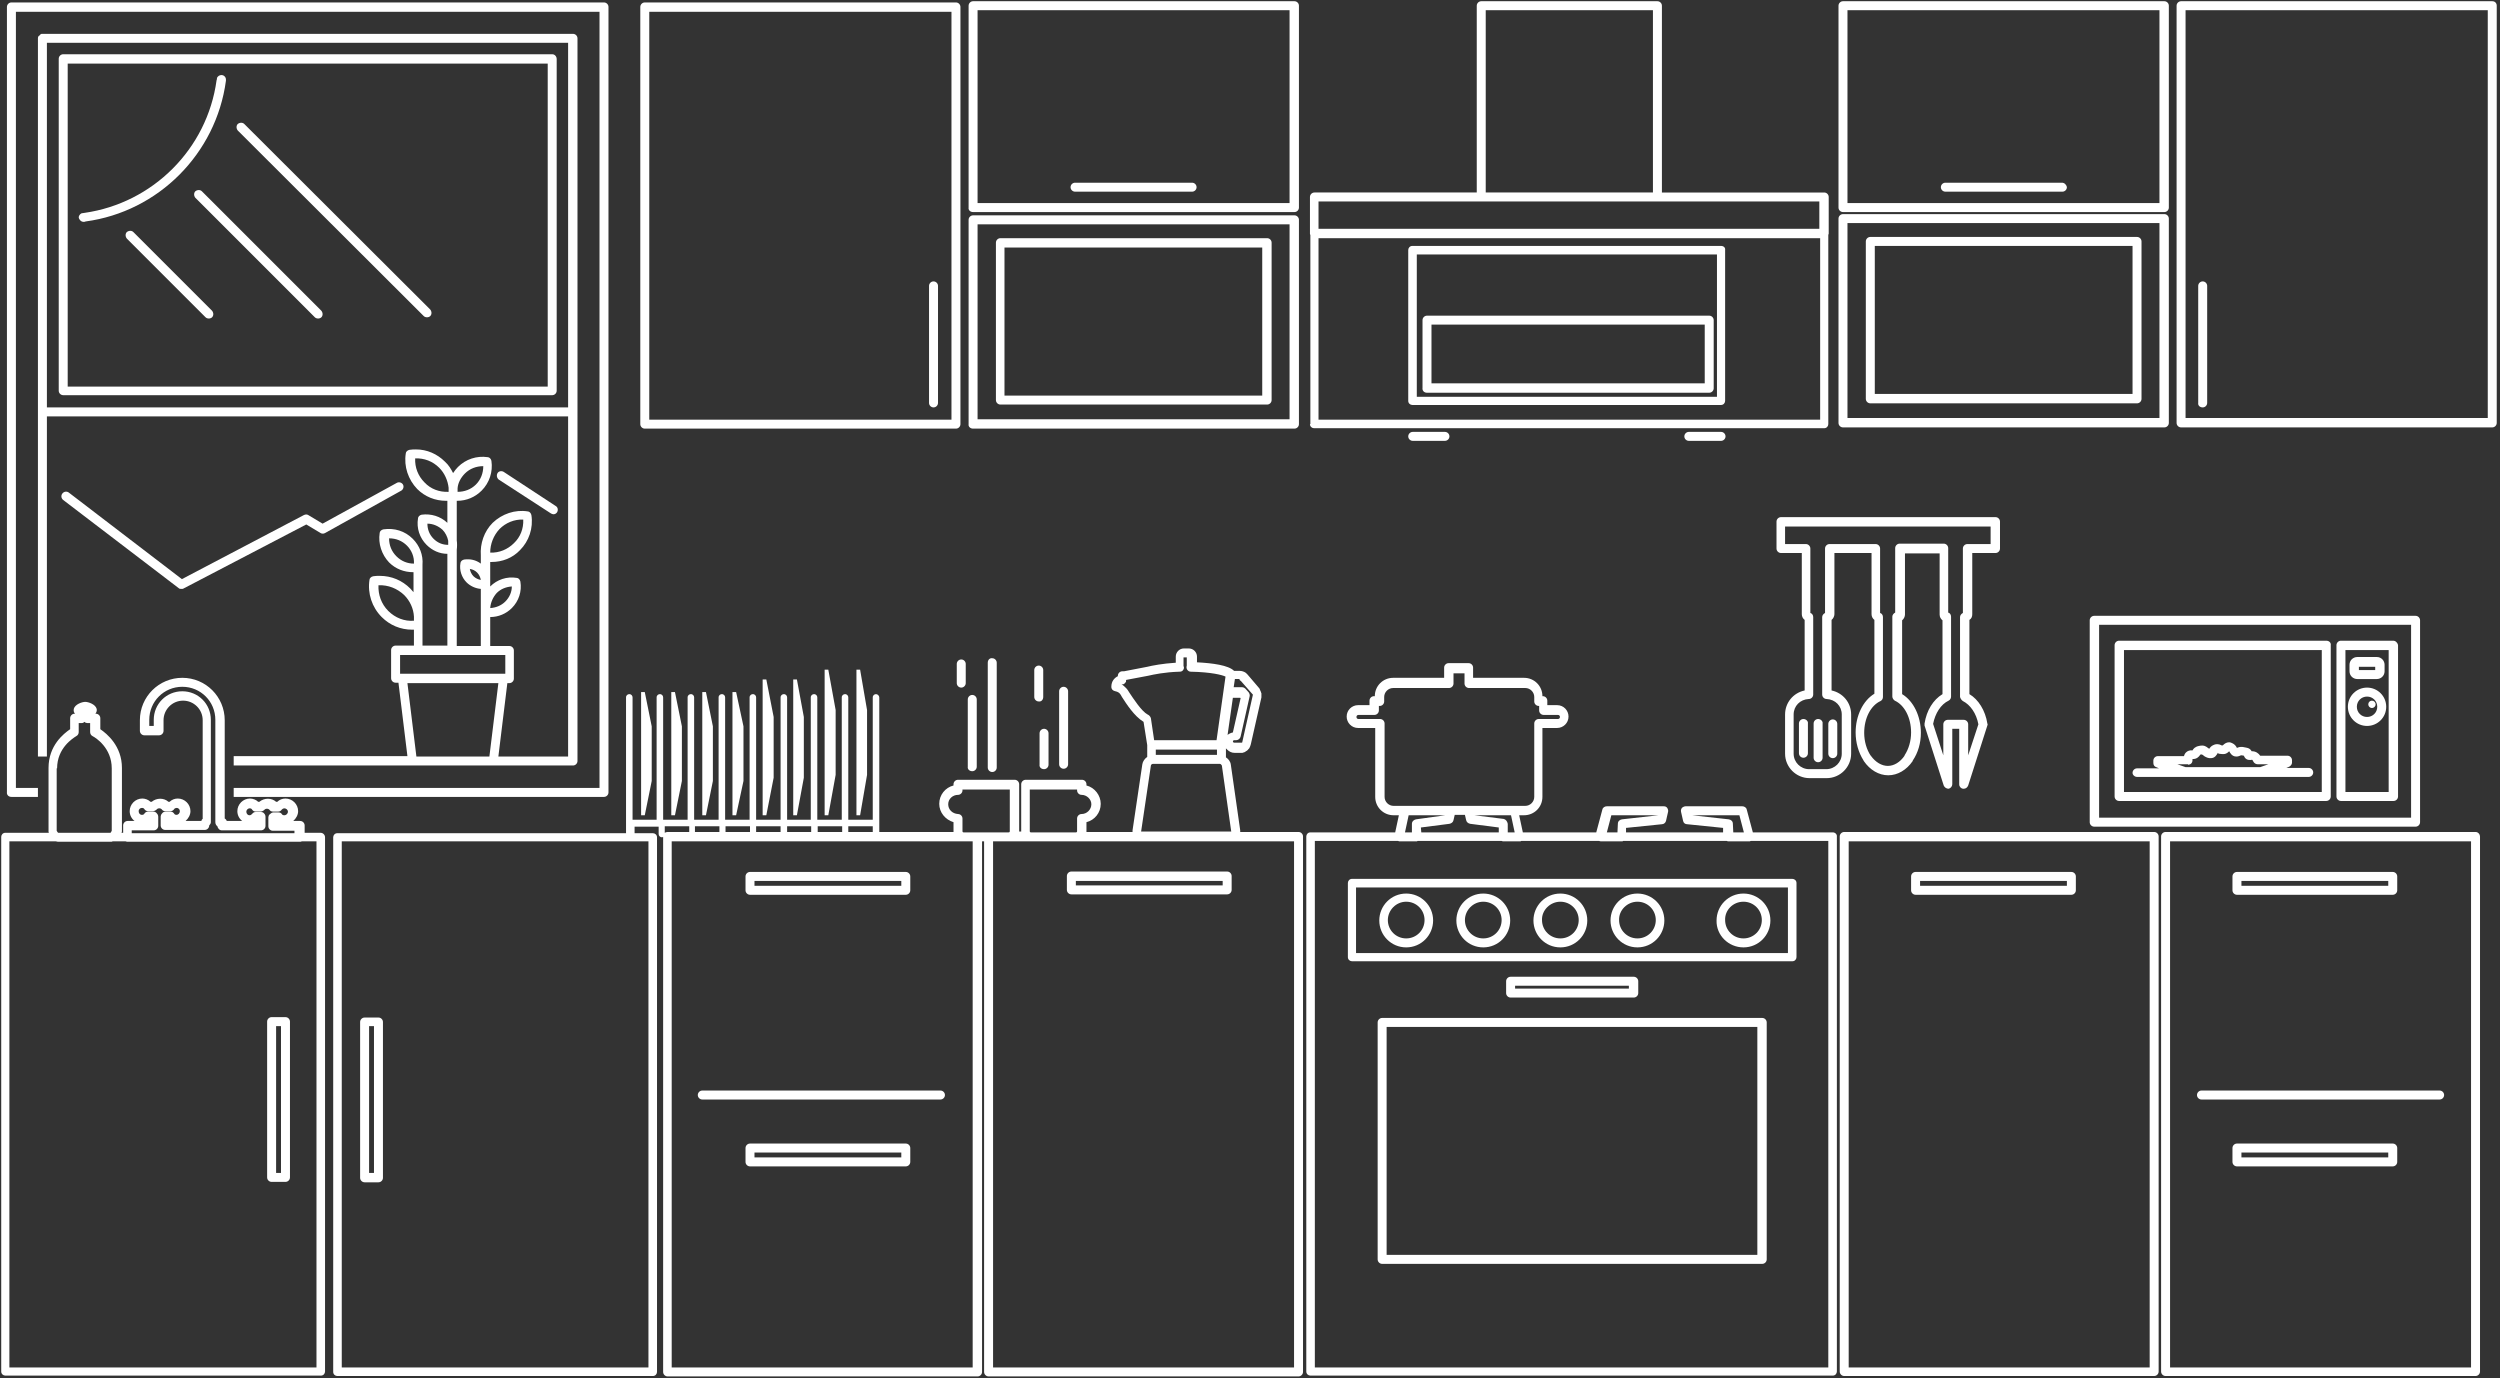 <?xml version="1.0" encoding="utf-8"?>
<!-- Generator: Adobe Illustrator 24.0.1, SVG Export Plug-In . SVG Version: 6.00 Build 0)  -->
<svg version="1.1" id="Layer_1" xmlns="http://www.w3.org/2000/svg" xmlns:xlink="http://www.w3.org/1999/xlink" x="0px" y="0px"
	 viewBox="0 0 613 338" style="enable-background:new 0 0 613 338;" xml:space="preserve">
<rect x="0" y="0" width="613" height="338" fill="#333333" stroke="none"/>
<style type="text/css">
	.st0{fill:#FFFFFF;}
</style>
<g id="background-garage">
	<path class="st0" d="M57.3,185.5v2.2h43.7c0,0,0.1,0,0.1,0H121c0,0,0.1,0,0.1,0h19.4c0.6,0,1.1-0.5,1.1-1.1V101c0,0,0,0,0,0V9.4
		c0-0.6-0.5-1.1-1.1-1.1H10.4c0,0,0,0,0,0h0c0,0-0.1,0-0.1,0c-0.1,0-0.2,0-0.3,0.1c-0.1,0-0.2,0.1-0.2,0.2c0,0-0.1,0-0.1,0.1
		C9.4,8.8,9.3,9.1,9.3,9.4v176.1h2.2v-83.4h127.8v83.4h-17.1l2.2-18h0.5c0.6,0,1.1-0.5,1.1-1.1v-6.9c0-0.6-0.5-1.1-1.1-1.1h-4.7
		v-7.1c2,0,3.9-0.8,5.3-2.2c1.7-1.7,2.5-4.1,2.1-6.5c-0.1-0.5-0.5-0.9-0.9-0.9c-2.4-0.4-4.8,0.4-6.5,2.1v-6c0.1,0,0.2,0,0.3,0
		c2.7,0,5.2-1,7-2.9c2.2-2.2,3.3-5.4,2.8-8.6c-0.1-0.5-0.5-0.9-0.9-0.9c-3.1-0.5-6.3,0.6-8.6,2.8c-2.1,2.1-3.1,5.1-2.9,8
		c0,0.1,0,0.2,0,0.2v1.8c-1.2-0.9-2.6-1.2-4.1-1c-0.5,0.1-0.9,0.5-0.9,0.9c-0.3,1.7,0.3,3.5,1.5,4.7c0.9,0.9,2.2,1.5,3.5,1.6v14
		h-5.9v-23.5c0,0,0,0,0-0.1c0.1-0.8,0.1-1.6,0-2.3v-9.7c0,0,0.1,0,0.1,0c2.3,0,4.4-0.9,6-2.5c1.9-1.9,2.8-4.6,2.4-7.3
		c-0.1-0.5-0.5-0.9-0.9-0.9c-2.7-0.4-5.4,0.5-7.3,2.4c-0.4,0.4-0.8,0.9-1.2,1.5c-0.5-1-1.1-2-2-2.8c-1.9-1.9-4.4-3-7.1-3
		c-0.5,0-1,0-1.6,0.1c-0.5,0.1-0.9,0.5-0.9,0.9c-0.5,3.2,0.6,6.4,2.8,8.7c1.9,1.9,4.4,2.9,7.1,2.9c0.1,0,0.2,0,0.3,0v5.4
		c-1.7-1.6-4-2.3-6.3-2c-0.5,0.1-0.9,0.5-0.9,0.9c-0.4,2.4,0.4,4.8,2.1,6.5c1.4,1.4,3.2,2.2,5.1,2.2v22.5h-6.1v-6c0-0.3,0-0.6,0-0.9
		v-12.7c0-0.1,0-0.1,0-0.2c0.2-2.4-0.7-4.7-2.4-6.4c-1.9-1.9-4.5-2.7-7.2-2.3c-0.5,0.1-0.9,0.5-0.9,0.9c-0.4,2.6,0.5,5.3,2.3,7.2
		c1.6,1.6,3.7,2.4,5.9,2.4c0,0,0,0,0.1,0v4.9c-0.3-0.3-0.5-0.6-0.8-0.9c-2-2-4.6-3.1-7.5-3.1c-0.5,0-1.1,0-1.6,0.1
		c-0.5,0.1-0.9,0.5-0.9,0.9c-0.5,3.3,0.6,6.7,3,9.1c2,2,4.6,3.1,7.5,3.1c0.1,0,0.3,0,0.4,0v3.9H97c-0.6,0-1.1,0.5-1.1,1.1v6.9
		c0,0.6,0.5,1.1,1.1,1.1h0.7l2.2,18H57.3z M11.5,99.8V10.5h127.8v89.4H11.5z M121.8,145.4c1-1,2.3-1.5,3.7-1.6
		c0,1.4-0.6,2.7-1.6,3.7c-1,1-2.3,1.5-3.7,1.6C120.3,147.7,120.9,146.4,121.8,145.4z M116.1,141.3c-0.5-0.5-0.8-1.2-0.9-1.8
		c0.7,0.1,1.3,0.4,1.8,0.9c0.5,0.5,0.8,1.2,0.9,1.8C117.3,142.1,116.6,141.8,116.1,141.3z M122.5,129.7c1.5-1.5,3.6-2.4,5.8-2.3
		c0.1,2.2-0.7,4.3-2.3,5.8c-1.5,1.5-3.6,2.4-5.8,2.3C120.2,133.4,121,131.3,122.5,129.7z M114,116.1c1.2-1.2,2.8-1.8,4.5-1.8
		c0,1.7-0.6,3.3-1.8,4.5c-1.2,1.2-2.8,1.8-4.5,1.8c0-0.3,0-0.6,0-0.9C112.3,118.4,113,117.1,114,116.1z M104.1,118.3
		c-1.6-1.6-2.4-3.7-2.3-5.9c2.2-0.1,4.3,0.7,5.9,2.3c1.3,1.3,2.1,3.1,2.3,4.9c0,0.3,0,0.6,0,1C107.7,120.7,105.6,119.9,104.1,118.3z
		 M106.3,132.1c-1-1-1.5-2.3-1.5-3.7c1.4,0,2.7,0.6,3.7,1.5c0.7,0.7,1.2,1.7,1.4,2.7v1C108.5,133.6,107.3,133.1,106.3,132.1z
		 M101.5,138.2c-1.6,0-3.1-0.6-4.3-1.8c-1.2-1.2-1.8-2.7-1.8-4.4c1.7,0,3.2,0.6,4.4,1.8C100.9,134.9,101.6,136.5,101.5,138.2
		C101.5,138.2,101.5,138.2,101.5,138.2z M95.2,149.8c-1.7-1.7-2.5-4-2.4-6.3c2.4-0.1,4.6,0.8,6.3,2.4c1.4,1.4,2.3,3.3,2.4,5.3v1
		C99.2,152.4,96.9,151.5,95.2,149.8z M98.1,160.6h25.8v4.6H98.1V160.6z M99.9,167.5h22.3l-2.2,18h-17.9L99.9,167.5z"/>
	<path class="st0" d="M2.8,195.4h6.5v-2.2H3.9V2.9H147v190.3H57.3v2.2h90.8c0.6,0,1.1-0.5,1.1-1.1V1.7c0-0.6-0.5-1.1-1.1-1.1H2.8
		c-0.6,0-1.1,0.5-1.1,1.1v192.5C1.6,194.9,2.1,195.4,2.8,195.4z"/>
	<path class="st0" d="M135.4,13.3H15.5c-0.6,0-1.1,0.5-1.1,1.1v81.4c0,0.6,0.5,1.1,1.1,1.1h119.9c0.6,0,1.1-0.5,1.1-1.1V14.5
		C136.5,13.8,136,13.3,135.4,13.3z M134.3,94.8H16.6V15.6h117.7V94.8z"/>
	<path class="st0" d="M512.4,152.1v49.5c0,0.6,0.5,1.1,1.1,1.1h78.8c0.6,0,1.1-0.5,1.1-1.1v-49.5c0-0.6-0.5-1.1-1.1-1.1h-78.8
		C512.9,151,512.4,151.5,512.4,152.1z M514.7,153.2h76.5v47.3h-76.5V153.2z"/>
	<path class="st0" d="M570.4,157.1h-50.8c-0.6,0-1.1,0.5-1.1,1.1v37.1c0,0.6,0.5,1.1,1.1,1.1h50.8c0.6,0,1.1-0.5,1.1-1.1v-37.1
		C571.6,157.6,571.1,157.1,570.4,157.1z M569.3,194.2h-48.5v-34.8h48.5V194.2z"/>
	<path class="st0" d="M586.8,157.1H574c-0.6,0-1.1,0.5-1.1,1.1v37.1c0,0.6,0.5,1.1,1.1,1.1h12.9c0.6,0,1.1-0.5,1.1-1.1v-37.1
		C587.9,157.6,587.4,157.1,586.8,157.1z M585.7,194.2h-10.6v-34.8h10.6V194.2z"/>
	<path class="st0" d="M524,190.5h42.1c0.6,0,1.1-0.5,1.1-1.1c0-0.6-0.5-1.1-1.1-1.1h-5.5l0.7-0.3c0.4-0.2,0.7-0.6,0.7-1v-0.6
		c0-0.6-0.5-1.1-1.1-1.1h-6.7c-0.4-0.6-1.1-1.1-2-1.1c0,0-0.1,0-0.1,0c-0.2-0.4-0.6-0.8-1.4-0.9c-0.2,0-0.4-0.1-0.5-0.1
		c-0.5-0.1-1-0.1-1.5,0.1l-0.2,0.1c-0.2-0.4-0.5-0.9-1.2-1.2c-0.2-0.1-0.5-0.2-0.7-0.2c-0.7,0-1.2,0.4-1.5,0.7
		c-0.1,0-0.1,0.1-0.2,0.1c-0.1,0-0.1,0-0.3-0.1c-0.4-0.2-1.1-0.4-1.9,0c-0.5,0.2-0.8,0.6-1,0.9c-0.1-0.1-0.2-0.1-0.3-0.2
		c-0.4-0.3-0.9-0.8-2.2-0.5c-1,0.2-1.4,0.7-1.6,1.1c-0.6-0.1-1.2,0.1-1.6,0.5c-0.3,0.3-0.4,0.6-0.5,0.9h-6.4c-0.6,0-1.1,0.5-1.1,1.1
		v0.6c0,0.5,0.3,0.9,0.7,1l0.7,0.3H524c-0.6,0-1.1,0.5-1.1,1.1C522.9,190,523.4,190.5,524,190.5z M536.5,187.5
		c0.3,0,0.6-0.1,0.8-0.3c0.2-0.2,0.3-0.5,0.3-0.8c0-0.1,0-0.2,0-0.3c1,0.1,1.6-0.6,1.8-0.9c0.1-0.2,0.1-0.2,0.3-0.2
		c0.1,0,0.1,0,0.2,0c0.1,0,0.1,0.1,0.2,0.1c0.2,0.2,0.6,0.5,1.2,0.7c0.3,0.1,0.5,0.1,0.8,0.1c1,0,1.4-0.8,1.6-1.1
		c0-0.1,0.1-0.1,0-0.2c0,0,0.1,0,0.1,0.1c0.2,0.1,0.6,0.2,1.1,0.2c0.1,0,0.2,0,0.3,0c0.7,0,1.1-0.4,1.4-0.7c0,0,0,0,0,0
		c0.2,0.4,0.7,1.3,1.7,1.3c0.2,0,0.5,0,0.7-0.1l0.5-0.2c0,0,0.1,0,0.1,0c0,0,0,0,0.1,0c0.1,0,0.3,0.1,0.5,0.1c0.3,0.8,0.9,1.2,2,1
		c0.1,0,0.2,0.2,0.3,0.4c0.2,0.4,0.6,0.7,1.1,0.7h2.6l-2,0.7h-18.3l-2-0.7H536.5z"/>
	<path class="st0" d="M580.4,178c2.6,0,4.7-2.1,4.7-4.7c0-2.6-2.1-4.7-4.7-4.7c-2.6,0-4.7,2.1-4.7,4.7
		C575.7,175.9,577.8,178,580.4,178z M580.4,170.8c1.4,0,2.5,1.1,2.5,2.5c0,1.4-1.1,2.5-2.5,2.5c-1.4,0-2.5-1.1-2.5-2.5
		C577.9,171.9,579,170.8,580.4,170.8z"/>
	<path class="st0" d="M581.6,173.6c0.5,0,0.9-0.4,0.9-0.9c0-0.5-0.4-0.9-0.9-0.9c-0.5,0-0.9,0.4-0.9,0.9
		C580.7,173.2,581.1,173.6,581.6,173.6z"/>
	<path class="st0" d="M578,166.5h4.8c1,0,1.9-0.8,1.9-1.9v-1.6c0-1-0.8-1.9-1.9-1.9H578c-1,0-1.9,0.8-1.9,1.9v1.6
		C576.1,165.7,577,166.5,578,166.5z M578.4,163.5h4v0.8h-4V163.5z"/>
	<path class="st0" d="M451.9,104.8h78.8c0.6,0,1.1-0.5,1.1-1.1V53.6c0-0.6-0.5-1.1-1.1-1.1h-78.8c-0.6,0-1.1,0.5-1.1,1.1v50.1
		C450.8,104.3,451.3,104.8,451.9,104.8z M453,54.7h76.5v47.8H453V54.7z"/>
	<path class="st0" d="M400.6,244.6c0.6,0,1.1-0.5,1.1-1.1v-2.9c0-0.6-0.5-1.1-1.1-1.1h-30.2c-0.6,0-1.1,0.5-1.1,1.1v2.9
		c0,0.6,0.5,1.1,1.1,1.1H400.6z M371.5,241.7h27.9v0.7h-27.9V241.7z"/>
	<path class="st0" d="M432.1,249.6h-93.2c-0.6,0-1.1,0.5-1.1,1.1v58.1c0,0.6,0.5,1.1,1.1,1.1h93.2c0.6,0,1.1-0.5,1.1-1.1v-58.1
		C433.2,250.1,432.7,249.6,432.1,249.6z M430.9,307.7H340v-55.9h90.9V307.7z"/>
	<polygon class="st0" points="157.2,199.9 158.1,199.9 159.8,191.5 159.8,178.1 158.1,169.7 157.2,169.7 	"/>
	<polygon class="st0" points="164.6,199.9 165.5,199.9 167.2,191.5 167.2,178.1 165.5,169.7 164.6,169.7 	"/>
	<polygon class="st0" points="172.2,199.9 173.1,199.9 174.8,191.5 174.8,178.1 173.1,169.7 172.2,169.7 	"/>
	<polygon class="st0" points="179.6,199.9 180.5,199.9 182.3,191.5 182.3,178.1 180.5,169.7 179.6,169.7 	"/>
	<polygon class="st0" points="187,199.9 187.9,199.9 189.7,190.7 189.7,175.8 187.9,166.6 187,166.6 	"/>
	<polygon class="st0" points="194.5,199.9 195.4,199.9 197.1,190.7 197.1,175.8 195.4,166.6 194.5,166.6 	"/>
	<polygon class="st0" points="202.2,199.9 203.1,199.9 204.9,190 204.9,174.1 203.1,164.2 202.2,164.2 	"/>
	<polygon class="st0" points="210,199.9 210.9,199.9 212.6,190 212.6,174.1 210.9,164.2 210,164.2 	"/>
	<path class="st0" d="M469.7,219.4h38.2c0.6,0,1.1-0.5,1.1-1.1v-3.4c0-0.6-0.5-1.1-1.1-1.1h-38.2c-0.6,0-1.1,0.5-1.1,1.1v3.4
		C468.6,218.9,469.1,219.4,469.7,219.4z M470.8,216h36v1.2h-36V216z"/>
	<path class="st0" d="M528.2,204h-76c-0.6,0-1.1,0.5-1.1,1.1v131.2c0,0.6,0.5,1.1,1.1,1.1h76c0.6,0,1.1-0.5,1.1-1.1V205.1
		C529.3,204.5,528.8,204,528.2,204z M527.1,335.3h-73.8v-129h73.8V335.3z"/>
	<path class="st0" d="M548.5,219.4h38.2c0.6,0,1.1-0.5,1.1-1.1v-3.4c0-0.6-0.5-1.1-1.1-1.1h-38.2c-0.6,0-1.1,0.5-1.1,1.1v3.4
		C547.4,218.9,547.9,219.4,548.5,219.4z M549.6,216h36v1.2h-36V216z"/>
	<path class="st0" d="M607,204h-76c-0.6,0-1.1,0.5-1.1,1.1v131.2c0,0.6,0.5,1.1,1.1,1.1h76c0.6,0,1.1-0.5,1.1-1.1V205.2
		C608.1,204.5,607.6,204,607,204z M605.9,335.3h-73.8v-129h73.8V335.3z"/>
	<path class="st0" d="M586.7,280.4h-38.2c-0.6,0-1.1,0.5-1.1,1.1v3.4c0,0.6,0.5,1.1,1.1,1.1h38.2c0.6,0,1.1-0.5,1.1-1.1v-3.4
		C587.8,280.9,587.3,280.4,586.7,280.4z M585.6,283.8h-36v-1.2h36V283.8z"/>
	<path class="st0" d="M300.9,213.7h-38.2c-0.6,0-1.1,0.5-1.1,1.1v3.4c0,0.6,0.5,1.1,1.1,1.1h38.2c0.6,0,1.1-0.5,1.1-1.1v-3.4
		C302,214.2,301.5,213.7,300.9,213.7z M299.8,217.1h-36V216h36V217.1z"/>
	<path class="st0" d="M318.4,204h-14.3c0-0.1,0-0.3,0-0.4l-2.3-16.1c-0.1-0.8-0.6-1.4-1.2-1.8v-2.2c0.1,0.1,0.2,0.2,0.3,0.3
		c0.5,0.5,1.1,0.8,1.8,0.8h1.6c0,0,0.1,0,0.2,0c0.2,0,0.3,0,0.4-0.1c0.1,0,0.2,0,0.3-0.1c0.1,0,0.1-0.1,0.2-0.1l0.1-0.1
		c0.1,0,0.1-0.1,0.2-0.1c0,0,0,0,0,0c0.1-0.1,0.3-0.2,0.4-0.4c0,0,0.2-0.2,0.2-0.2c0,0,0,0,0,0c0,0,0.1-0.1,0.1-0.2
		c0.1-0.2,0.2-0.4,0.3-0.8l2.6-11.5c0-0.1,0-0.1,0-0.2c0-0.1,0-0.1,0-0.2v-0.3c0-0.1,0-0.2,0-0.2l0,0c0-0.1,0-0.2-0.1-0.3h0
		c0,0,0-0.1,0-0.1c-0.1-0.2-0.2-0.4-0.3-0.7c0-0.1-0.1-0.1-0.1-0.2l-2.9-3.4c-0.1-0.1-0.2-0.2-0.4-0.4c-0.4-0.3-1-0.5-1.5-0.5h-1.4
		c-1.4-1.4-5.3-1.9-9.1-2.1V161c0-1.1-0.9-2-2-2h-1.2c-1.1,0-2,0.9-2,2v1.5c-3.2,0.2-5.8,0.7-7,1l-5.7,1.1h-0.4
		c-0.6,0-1.1,0.5-1.1,1.1v0.1c-0.8,0.4-1.6,1.2-1.6,2.6c0,0.6,0.4,1,1,1.1c0,0,0.7,0.1,1.1,0.6c0.1,0.1,0.3,0.4,0.5,0.8
		c1.1,1.7,3,4.7,5.3,6.1l0.9,5.7v2.9c-0.6,0.4-1.1,1.1-1.2,1.8l-2.4,16.2c0,0.1,0,0.3,0,0.4h-11.3c0-0.1,0-0.2,0-0.3v-2.1
		c2-0.5,3.5-2.3,3.5-4.5c0-2.1-1.5-4-3.5-4.5v-0.3c0-0.6-0.5-1.1-1.1-1.1h-13.8c-0.6,0-1.1,0.5-1.1,1.1v11.3c0,0.1,0,0.2,0,0.3h-0.5
		c0-0.1,0-0.2,0-0.3v-11.3c0-0.6-0.5-1.1-1.1-1.1h-13.9c-0.6,0-1.1,0.5-1.1,1.1v0.3c-2,0.5-3.5,2.3-3.5,4.5c0,2.1,1.5,3.9,3.5,4.5
		v2.1c0,0.1,0,0.2,0,0.3h-18.2V171c0-0.4-0.4-0.8-0.8-0.8c-0.4,0-0.8,0.3-0.8,0.8v30h-6v-30c0-0.4-0.3-0.8-0.8-0.8
		c-0.4,0-0.8,0.3-0.8,0.8v30h-6v-30c0-0.4-0.3-0.8-0.8-0.8c-0.4,0-0.8,0.3-0.8,0.8v30H193v-30c0-0.4-0.3-0.8-0.8-0.8
		c-0.4,0-0.8,0.3-0.8,0.8v30h-6v-30c0-0.4-0.3-0.8-0.8-0.8c-0.4,0-0.8,0.3-0.8,0.8v30h-6v-30c0-0.4-0.3-0.8-0.8-0.8
		c-0.4,0-0.8,0.3-0.8,0.8v30h-6v-30c0-0.4-0.3-0.8-0.8-0.8c-0.4,0-0.8,0.3-0.8,0.8v30h-6v-30c0-0.4-0.3-0.8-0.8-0.8
		c-0.4,0-0.8,0.3-0.8,0.8v30h-5.9v-30c0-0.4-0.3-0.8-0.8-0.8c-0.4,0-0.8,0.3-0.8,0.8v33.3H82.7c-0.6,0-1,0.5-1,1v131.1
		c0,0.6,0.5,1,1,1h77.4c0.6,0,1-0.5,1-1V205.3c0-0.6-0.5-1-1-1h-4.5v-1.6h5.9v1.8c0,0.4,0.3,0.8,0.8,0.8c0.1,0,0.2,0,0.3-0.1v131.2
		c0,0.6,0.5,1.1,1.1,1.1h76c0.6,0,1.1-0.5,1.1-1.1V206.3h0.5v130.1c0,0.6,0.5,1.1,1.1,1.1h76c0.6,0,1.1-0.5,1.1-1.1V205.1
		C319.5,204.5,319,204,318.4,204z M252.5,193.6h11.6v0.2c0,0.6,0.5,1.1,1.1,1.1c1.3,0,2.4,1.1,2.4,2.3c0,1.3-1.1,2.4-2.4,2.4
		c-0.6,0-1.1,0.5-1.1,1.1v3.1c0,0.2-0.1,0.3-0.3,0.3h-11c-0.2,0-0.3-0.1-0.3-0.3V193.6z M159,335.3H83.8v-129H159V335.3z
		 M283.4,183.8h15v1.3h-15V183.8z M301,180.2l1.3-9.1h1.8l0.1,0.1l-1.9,8.4C301.8,179.7,301.4,179.9,301,180.2z M304.2,166.9
		l2.9,3.3c0,0,0.1,0.1,0.1,0.1c0,0,0,0.1,0,0.1l-2.6,11.6c0,0,0,0.1-0.1,0.1c0,0,0,0,0,0l0,0c0,0,0,0,0,0c0,0,0,0-0.1,0c0,0,0,0,0,0
		c0,0,0,0-0.1,0c0,0-0.1,0-0.2,0h-1.5c-0.1,0-0.1,0-0.2-0.1c0,0-0.1-0.1-0.1-0.2c0-0.1,0.1-0.3,0.3-0.3h0.5c0.5,0,1-0.4,1.1-0.9
		l2.2-9.8c0.1-0.3,0-0.7-0.2-1l-0.8-0.9c-0.2-0.2-0.5-0.4-0.9-0.4h-2l0.3-2h1.1C304,166.9,304.1,166.9,304.2,166.9z M276.9,169.8
		c-0.3-0.5-0.5-0.8-0.7-1c-0.4-0.4-0.8-0.8-1.2-1c0.1,0,0.1,0,0.2,0c0.2,0,0.3,0,0.4-0.1c0,0,0.1-0.1,0.1-0.1c0.1,0,0.2-0.1,0.2-0.2
		c0,0,0.1-0.1,0.1-0.1c0.1-0.1,0.1-0.1,0.1-0.2c0-0.1,0-0.1,0-0.2c0-0.1,0-0.1,0.1-0.2l5.3-1c1.3-0.3,4.1-0.9,7.7-1
		c0.4,0,0.7-0.1,0.9-0.4c0.2-0.3,0.3-0.6,0.1-1v-2.1h0.8l0,2c-0.1,0.3-0.1,0.7,0.1,1c0.2,0.3,0.5,0.5,0.9,0.5c5,0.1,7.7,0.8,8.5,1.2
		l-2.2,15.6h-15.3l-0.8-5.4c-0.1-0.4-0.5-0.8-0.8-0.9C279.9,174.4,277.9,171.3,276.9,169.8z M279.8,203.9l2.4-16.2
		c0-0.2,0.3-0.4,0.5-0.4h16.4c0.2,0,0.4,0.2,0.5,0.4l2.3,16.2c0,0,0,0-0.1,0L279.8,203.9L279.8,203.9z M232.5,197.2
		c0-1.3,1.1-2.3,2.4-2.3c0.6,0,1.1-0.5,1.1-1.1v-0.2h11.6v10.2c0,0.2-0.1,0.3-0.3,0.3h-11c-0.2,0-0.3-0.1-0.3-0.3v-3.1
		c0-0.6-0.5-1.1-1.1-1.1C233.5,199.5,232.5,198.5,232.5,197.2z M214,202.6v1.4h-6v-1.4H214z M206.5,202.6v1.4h-6v-1.4H206.5z
		 M198.9,202.6v1.4H193v-1.4H198.9z M191.4,202.6v1.4h-6v-1.4H191.4z M183.9,202.6v1.4h-6v-1.4H183.9z M176.4,202.6v1.4h-6v-1.4
		H176.4z M163,204.2v-1.6h6v1.4h-5.3C163.4,204,163.2,204.1,163,204.2z M238.5,335.3h-73.8v-129h73.8V335.3z M317.3,335.3h-73.8
		v-129h36.4h21.9h15.5V335.3z"/>
	<path class="st0" d="M222.1,280.4h-38.2c-0.6,0-1.1,0.5-1.1,1.1v3.4c0,0.6,0.5,1.1,1.1,1.1h38.2c0.6,0,1.1-0.5,1.1-1.1v-3.4
		C223.2,280.9,222.7,280.4,222.1,280.4z M221,283.8h-36v-1.2h36V283.8z"/>
	<path class="st0" d="M183.9,219.4h38.2c0.6,0,1.1-0.5,1.1-1.1v-3.4c0-0.6-0.5-1.1-1.1-1.1h-38.2c-0.6,0-1.1,0.5-1.1,1.1v3.4
		C182.8,218.9,183.3,219.4,183.9,219.4z M185,216h36v1.2h-36V216z"/>
	<path class="st0" d="M70,249.4h-3.4c-0.6,0-1.1,0.5-1.1,1.1l0,38.2c0,0.6,0.5,1.1,1.1,1.1H70c0.6,0,1.1-0.5,1.1-1.1l0-38.2
		C71.1,249.9,70.6,249.4,70,249.4z M68.9,287.6h-1.2l0-36h1.2L68.9,287.6z"/>
	<path class="st0" d="M89.4,289.9h3.4c0.6,0,1.1-0.5,1.1-1.1l0-38.2c0-0.6-0.5-1.1-1.1-1.1h-3.4c-0.6,0-1.1,0.5-1.1,1.1l0,38.2
		C88.3,289.4,88.8,289.9,89.4,289.9z M90.5,251.6h1.2l0,36h-1.2L90.5,251.6z"/>
	<path class="st0" d="M483.6,150.6v-15h5.7c0.6,0,1.1-0.5,1.1-1.1v-6.6c0-0.6-0.5-1.1-1.1-1.1h-52.6c-0.6,0-1.1,0.5-1.1,1.1v6.6
		c0,0.6,0.5,1.1,1.1,1.1h5.1v15c0,0.6,0.3,1.1,0.7,1.4v17.3c-2.8,0.6-4.8,3-4.8,5.9v9.6c0,3.3,2.7,6,6,6h4.2c3.3,0,6-2.7,6-6v-9.6
		c0-2.9-2-5.3-4.8-5.9v-17.3c0.4-0.3,0.7-0.9,0.7-1.4v-15h9.1v15c0,0.6,0.3,1.1,0.7,1.4v18.1c-2.8,1.7-4.6,5.4-4.6,9.5
		c0,2.5,0.7,4.9,1.9,6.8c0,0.1,0.1,0.1,0.1,0.2c1.5,2.2,3.7,3.5,6,3.5c2.3,0,4.5-1.3,6-3.5c0,0,0,0,0-0.1c1.3-1.9,2-4.3,2-6.8
		c0-4.1-1.8-7.8-4.6-9.5v-18.1c0.4-0.3,0.7-0.9,0.7-1.4v-15h8.5v15c0,0.6,0.3,1.1,0.7,1.4v18.1c-2.3,1.4-3.9,4-4.4,7.2
		c0,0.2,0,0.4,0,0.5l4.7,14.7c0.2,0.5,0.7,0.8,1.2,0.8c0.5-0.1,0.9-0.6,0.9-1.1v-13.6h1.7v13.6c0,0.6,0.4,1,0.9,1.1
		c0.1,0,0.1,0,0.2,0c0.5,0,0.9-0.3,1.1-0.8l4.7-14.7c0.1-0.2,0.1-0.3,0-0.5c-0.5-3.2-2.2-5.9-4.4-7.2v-18.2
		C483.4,151.7,483.6,151.2,483.6,150.6z M481.3,171.9c1.8,0.9,3.3,3,3.8,5.7l-2.5,7.6v-7.6c0-0.6-0.5-1.1-1.1-1.1h-3.9
		c-0.6,0-1.1,0.5-1.1,1.1v7.6l-2.5-7.7c0.5-2.6,1.9-4.8,3.8-5.7c0.4-0.2,0.6-0.6,0.6-1v-19.6c0-0.5-0.3-0.9-0.7-1v-15.8
		c0-0.6-0.5-1.1-1.1-1.1h-10.8c-0.6,0-1.1,0.5-1.1,1.1v15.8c-0.4,0.2-0.7,0.6-0.7,1v19.6c0,0.4,0.3,0.8,0.6,1c2.4,1.1,4,4.2,4,7.8
		c0,2.1-0.6,4.1-1.6,5.6c0,0,0,0,0,0.1c-1.1,1.6-2.6,2.5-4.1,2.5c-1.5,0-3-0.9-4.1-2.4c0,0,0-0.1-0.1-0.1c-1-1.5-1.6-3.5-1.6-5.6
		c0-3.6,1.6-6.7,4-7.8c0.4-0.2,0.6-0.6,0.6-1v-19.6c0-0.5-0.3-0.9-0.7-1v-15.8c0-0.6-0.5-1.1-1.1-1.1h-11.3c-0.6,0-1.1,0.5-1.1,1.1
		v15.8c-0.4,0.2-0.7,0.6-0.7,1v19c0,0.6,0.5,1.1,1.1,1.1c2.1,0.1,3.7,1.7,3.7,3.8v9.6c0,2.1-1.7,3.8-3.8,3.8h-4.2
		c-2.1,0-3.8-1.7-3.8-3.8v-9.6c0-2.1,1.6-3.7,3.7-3.8c0.6,0,1.1-0.5,1.1-1.1v-19c0-0.5-0.3-0.9-0.7-1v-15.8c0-0.6-0.5-1.1-1.1-1.1
		h-5.1v-4.3h50.4v4.3h-5.7c-0.6,0-1.1,0.5-1.1,1.1v15.8c-0.4,0.2-0.7,0.6-0.7,1v19.6C480.7,171.3,481,171.7,481.3,171.9z"/>
	<path class="st0" d="M349.9,96.3h69.2c0.6,0,1.1-0.5,1.1-1.1V78.5c0-0.6-0.5-1.1-1.1-1.1h-69.2c-0.6,0-1.1,0.5-1.1,1.1v16.6
		C348.7,95.8,349.2,96.3,349.9,96.3z M351,79.6h67V94h-67V79.6z"/>
	<path class="st0" d="M451.9,52h78.8c0.6,0,1.1-0.5,1.1-1.1V1.4c0-0.6-0.5-1.1-1.1-1.1h-78.8c-0.6,0-1.1,0.5-1.1,1.1v49.5
		C450.8,51.5,451.3,52,451.9,52z M453,2.5h76.5v47.3H453V2.5z"/>
	<path class="st0" d="M238.6,52h78.8c0.6,0,1.1-0.5,1.1-1.1V1.4c0-0.6-0.5-1.1-1.1-1.1h-78.8c-0.6,0-1.1,0.5-1.1,1.1v49.5
		C237.4,51.5,237.9,52,238.6,52z M239.7,2.5h76.5v47.3h-76.5V2.5z"/>
	<path class="st0" d="M611.1,0.3h-76.3c-0.6,0-1.1,0.5-1.1,1.1v102.3c0,0.6,0.5,1.1,1.1,1.1h76.3c0.6,0,1.1-0.5,1.1-1.1V1.4
		C612.2,0.8,611.8,0.3,611.1,0.3z M610,102.5h-74.1V2.5H610V102.5z"/>
	<path class="st0" d="M524,58.1h-65.4c-0.6,0-1.1,0.5-1.1,1.1v38.6c0,0.6,0.5,1.1,1.1,1.1H524c0.6,0,1.1-0.5,1.1-1.1V59.2
		C525.1,58.6,524.6,58.1,524,58.1z M522.9,96.6h-63.2V60.3h63.2V96.6z"/>
	<path class="st0" d="M238.6,105.1h78.8c0.6,0,1.1-0.5,1.1-1.1V53.9c0-0.6-0.5-1.1-1.1-1.1h-78.8c-0.6,0-1.1,0.5-1.1,1.1V104
		C237.4,104.6,237.9,105.1,238.6,105.1z M239.7,55h76.5v47.8h-76.5V55z"/>
	<path class="st0" d="M158.1,105.1h76.3c0.6,0,1.1-0.5,1.1-1.1V1.7c0-0.6-0.5-1.1-1.1-1.1h-76.3c-0.6,0-1.1,0.5-1.1,1.1V104
		C157,104.6,157.5,105.1,158.1,105.1z M159.2,2.9h74.1v100h-74.1V2.9z"/>
	<path class="st0" d="M310.7,58.4h-65.4c-0.6,0-1.1,0.5-1.1,1.1v38.6c0,0.6,0.5,1.1,1.1,1.1h65.4c0.6,0,1.1-0.5,1.1-1.1V59.5
		C311.8,58.9,311.3,58.4,310.7,58.4z M309.5,97h-63.2V60.7h63.2V97z"/>
	<path class="st0" d="M238.4,189.1c0.6,0,1.1-0.5,1.1-1.1v-16.5c0-0.6-0.5-1.1-1.1-1.1c-0.6,0-1.1,0.5-1.1,1.1V188
		C237.2,188.6,237.7,189.1,238.4,189.1z"/>
	<path class="st0" d="M242.2,162.5v25.7c0,0.6,0.5,1.1,1.1,1.1c0.6,0,1.1-0.5,1.1-1.1v-25.7c0-0.6-0.5-1.1-1.1-1.1
		C242.7,161.3,242.2,161.8,242.2,162.5z"/>
	<path class="st0" d="M256,188.6c0.6,0,1.1-0.5,1.1-1.1v-7.7c0-0.6-0.5-1.1-1.1-1.1c-0.6,0-1.1,0.5-1.1,1.1v7.7
		C254.8,188.1,255.3,188.6,256,188.6z"/>
	<path class="st0" d="M259.7,169.5v17.9c0,0.6,0.5,1.1,1.1,1.1c0.6,0,1.1-0.5,1.1-1.1v-17.9c0-0.6-0.5-1.1-1.1-1.1
		C260.2,168.4,259.7,168.9,259.7,169.5z"/>
	<path class="st0" d="M255.8,170.9v-6.6c0-0.6-0.5-1.1-1.1-1.1c-0.6,0-1.1,0.5-1.1,1.1v6.6c0,0.6,0.5,1.1,1.1,1.1
		C255.3,172.1,255.8,171.6,255.8,170.9z"/>
	<path class="st0" d="M234.6,162.8v4.7c0,0.6,0.5,1.1,1.1,1.1c0.6,0,1.1-0.5,1.1-1.1v-4.7c0-0.6-0.5-1.1-1.1-1.1
		C235.1,161.7,234.6,162.2,234.6,162.8z"/>
	<path class="st0" d="M442.2,176.3c-0.6,0-1.1,0.5-1.1,1.1v7.3c0,0.6,0.5,1.1,1.1,1.1c0.6,0,1.1-0.5,1.1-1.1v-7.3
		C443.4,176.9,442.9,176.3,442.2,176.3z"/>
	<path class="st0" d="M445.8,176.3c-0.6,0-1.1,0.5-1.1,1.1v8.4c0,0.6,0.5,1.1,1.1,1.1c0.6,0,1.1-0.5,1.1-1.1v-8.4
		C447,176.9,446.5,176.3,445.8,176.3z"/>
	<path class="st0" d="M449.4,185.9c0.6,0,1.1-0.5,1.1-1.1v-7.3c0-0.6-0.5-1.1-1.1-1.1c-0.6,0-1.1,0.5-1.1,1.1v7.3
		C448.3,185.4,448.8,185.9,449.4,185.9z"/>
	<path class="st0" d="M228.9,69c-0.6,0-1.1,0.5-1.1,1.1v28.7c0,0.6,0.5,1.1,1.1,1.1c0.6,0,1.1-0.5,1.1-1.1V70.1
		C230,69.5,229.5,69,228.9,69z"/>
	<path class="st0" d="M540.1,99.9c0.6,0,1.1-0.5,1.1-1.1V70.1c0-0.6-0.5-1.1-1.1-1.1c-0.6,0-1.1,0.5-1.1,1.1v28.7
		C538.9,99.4,539.4,99.9,540.1,99.9z"/>
	<path class="st0" d="M505.6,44.8H477c-0.6,0-1.1,0.5-1.1,1.1c0,0.6,0.5,1.1,1.1,1.1h28.7c0.6,0,1.1-0.5,1.1-1.1
		C506.7,45.3,506.2,44.8,505.6,44.8z"/>
	<path class="st0" d="M292.3,44.8h-28.7c-0.6,0-1.1,0.5-1.1,1.1c0,0.6,0.5,1.1,1.1,1.1h28.7c0.6,0,1.1-0.5,1.1-1.1
		C293.4,45.3,292.9,44.8,292.3,44.8z"/>
	<path class="st0" d="M346.4,105.9c-0.6,0-1.1,0.5-1.1,1.1c0,0.6,0.5,1.1,1.1,1.1h7.9c0.6,0,1.1-0.5,1.1-1.1c0-0.6-0.5-1.1-1.1-1.1
		H346.4z"/>
	<path class="st0" d="M414.1,105.9c-0.6,0-1.1,0.5-1.1,1.1c0,0.6,0.5,1.1,1.1,1.1h7.9c0.6,0,1.1-0.5,1.1-1.1c0-0.6-0.5-1.1-1.1-1.1
		H414.1z"/>
	<path class="st0" d="M172.2,269.6h58.4c0.6,0,1.1-0.5,1.1-1.1s-0.5-1.1-1.1-1.1h-58.4c-0.6,0-1.1,0.5-1.1,1.1
		S171.6,269.6,172.2,269.6z"/>
	<path class="st0" d="M539.8,269.6h58.4c0.6,0,1.1-0.5,1.1-1.1s-0.5-1.1-1.1-1.1h-58.4c-0.6,0-1.1,0.5-1.1,1.1
		S539.2,269.6,539.8,269.6z"/>
	<path class="st0" d="M43.8,144.2c0.2,0.2,0.4,0.2,0.7,0.2c0.2,0,0.4,0,0.5-0.1l30.1-15.7l3.5,2.1c0.3,0.2,0.8,0.2,1.1,0l18.7-10.4
		c0.5-0.3,0.7-1,0.4-1.5c-0.3-0.5-1-0.7-1.5-0.4l-18.2,10l-3.5-2.1c-0.3-0.2-0.7-0.2-1.1,0L44.6,142l-27.7-21.2
		c-0.5-0.4-1.2-0.3-1.6,0.2c-0.4,0.5-0.3,1.2,0.2,1.6L43.8,144.2z"/>
	<path class="st0" d="M135.1,125.9c0.2,0.1,0.4,0.2,0.6,0.2c0.4,0,0.7-0.2,0.9-0.5c0.3-0.5,0.2-1.2-0.3-1.5l-12.8-8.4
		c-0.5-0.3-1.2-0.2-1.5,0.3c-0.3,0.5-0.2,1.2,0.3,1.6L135.1,125.9z"/>
	<path class="st0" d="M20.5,54.4c0.2,0,0.3,0,0.5-0.1C38.8,51.9,53,37.7,55.4,19.8c0-0.1,0-0.1,0-0.2c0,0,0-0.1,0-0.1v0
		c0-0.6-0.5-1.1-1.1-1.1c-0.5,0-0.9,0.3-1.1,0.7c0,0.2,0,0.4-0.1,0.6c-2.3,16.8-15.6,30.1-32.4,32.5c-0.2,0-0.5,0.1-0.7,0.1
		c-0.4,0.2-0.7,0.6-0.7,1C19.4,53.9,19.9,54.4,20.5,54.4z"/>
	<path class="st0" d="M49.5,46.9c-0.4-0.4-1.1-0.4-1.6,0c-0.4,0.4-0.4,1.1,0,1.6l29.3,29.3c0.2,0.2,0.5,0.3,0.8,0.3
		c0.3,0,0.6-0.1,0.8-0.3c0.4-0.4,0.4-1.1,0-1.6L49.5,46.9z"/>
	<path class="st0" d="M103.9,77.5c0.2,0.2,0.5,0.3,0.8,0.3c0.3,0,0.6-0.1,0.8-0.3c0.4-0.4,0.4-1.1,0-1.6L59.9,30.4
		c-0.4-0.4-1.1-0.4-1.6,0c-0.4,0.4-0.4,1.1,0,1.6L103.9,77.5z"/>
	<path class="st0" d="M32.7,56.9c-0.4-0.4-1.1-0.4-1.6,0c-0.4,0.4-0.4,1.1,0,1.6l19.3,19.3c0.2,0.2,0.5,0.3,0.8,0.3
		c0.3,0,0.6-0.1,0.8-0.3c0.4-0.4,0.4-1.1,0-1.6L32.7,56.9z"/>
	<path class="st0" d="M449.4,204.1h-19.6l-1.5-5.6c-0.1-0.5-0.6-0.8-1.1-0.8h-13.9c-0.3,0-0.7,0.2-0.9,0.4c-0.2,0.3-0.3,0.6-0.2,1
		l0.5,2.2c0.1,0.5,0.5,0.8,1,0.8l8.8,0.9l0,1.1h-23.8l0-1.1l8.8-0.9c0.5,0,0.9-0.4,1-0.8l0.5-2.2c0.1-0.3,0-0.7-0.2-1
		c-0.2-0.3-0.5-0.4-0.9-0.4h-13.9c-0.5,0-1,0.3-1.1,0.8l-1.5,5.6h-18l-0.9-4.2h1.2c2.5,0,4.5-2,4.5-4.5v-16.9h3.6
		c1.5,0,2.8-1.2,2.8-2.8c0-1.5-1.2-2.8-2.8-2.8h-2.4v-1.1c0-0.6-0.5-1.1-1.1-1.1h-0.1v0c0-2.5-2-4.5-4.5-4.5h-12.5v-2.5
		c0-0.6-0.5-1.1-1.1-1.1h-4.9c-0.6,0-1.1,0.5-1.1,1.1v2.5h-12.5c-2.5,0-4.5,2-4.5,4.5l-0.2,0c-0.6,0-1.1,0.5-1.1,1.1v1.1h-2.8
		c-1.5,0-2.8,1.2-2.8,2.8c0,1.5,1.2,2.8,2.8,2.8h4.2v16.9c0,2.5,2,4.5,4.5,4.5h1.3l-0.9,4.2h-20.8c-0.6,0-1,0.5-1,1v131.2
		c0,0.6,0.5,1,1,1h128.1c0.6,0,1-0.5,1-1V205.2C450.5,204.6,450,204.1,449.4,204.1z M414.9,199.9L414.9,199.9l11.6,0l1.1,4.2h-2.6
		l-0.1-2.1c0-0.6-0.4-1-1-1.1L414.9,199.9z M395.1,199.9h11.6l-9,1c-0.6,0.1-1,0.5-1,1.1l-0.1,2.1H394L395.1,199.9z M368.7,200.8
		l-7.2-0.9l0,0h9l0.9,4.2h-1.7l0-2.1C369.6,201.4,369.2,200.9,368.7,200.8z M339.5,195.4v-18c0-0.6-0.5-1.1-1.1-1.1h-5.3
		c-0.3,0-0.5-0.2-0.5-0.5c0-0.3,0.2-0.5,0.5-0.5h3.9c0.6,0,1.1-0.5,1.1-1.1v-1.1h0.2c0.6,0,1.1-0.5,1.1-1.1v-1.1
		c0-1.2,1-2.2,2.2-2.2h13.7c0.6,0,1.1-0.5,1.1-1.1v-2.5h2.7v2.5c0,0.6,0.5,1.1,1.1,1.1H374c1.2,0,2.2,1,2.2,2.2v1.1
		c0,0.6,0.5,1.1,1.1,1.1h0.1v1.1c0,0.6,0.5,1.1,1.1,1.1h3.5c0.3,0,0.5,0.2,0.5,0.5c0,0.3-0.2,0.5-0.5,0.5h-4.7
		c-0.6,0-1.1,0.5-1.1,1.1v18c0,1.2-1,2.2-2.2,2.2h-32.3C340.5,197.6,339.5,196.6,339.5,195.4z M354.4,199.9l-7.2,1
		c-0.5,0.1-1,0.5-1,1.1l0,2.1h-1.7l0.9-4.2H354.4z M348.4,202.9l7-0.9c0.5-0.1,0.9-0.4,1-0.9l0.3-1.3h2.5l0.3,1.3
		c0.1,0.5,0.5,0.8,1,0.9l7,0.9l0,1.2h-19L348.4,202.9z M448.4,335.3h-126V206.2h20.4c0.1,0,0.2,0.1,0.3,0.1h4.2c0.1,0,0.2,0,0.3-0.1
		h20.6c0.1,0,0.2,0.1,0.3,0.1h4.2c0.1,0,0.2,0,0.3-0.1h19.1c0.1,0,0.2,0.1,0.4,0.1h5.2c0.1,0,0.2,0,0.3-0.1h25.4
		c0.1,0,0.2,0.1,0.3,0.1h5.2c0.1,0,0.2,0,0.4-0.1h19V335.3z"/>
	<path class="st0" d="M78.6,204.2h-3.9v-1.8c0-0.6-0.5-1.1-1.1-1.1h-1.7c0.7-0.6,1.2-1.5,1.2-2.4c0-1.7-1.4-3.1-3.1-3.1
		c-0.8,0-1.5,0.3-2,0.8h-0.3c-1.1-1-2.9-1-4.1,0h-0.3c-0.5-0.5-1.3-0.8-2-0.8c-1.7,0-3.1,1.4-3.1,3.1c0,1,0.5,1.9,1.2,2.4h-3.8
		c-0.1-0.3-0.3-0.5-0.5-0.6v-24.1c0-5.7-4.6-10.4-10.4-10.4c-5.7,0-10.4,4.6-10.4,10.4v2.6c0,0.6,0.5,1.1,1.1,1.1H39
		c0.6,0,1.1-0.5,1.1-1.1v-2.6c0-2.6,2.1-4.8,4.8-4.8c2.6,0,4.8,2.1,4.8,4.8v24.2c-0.2,0.1-0.3,0.3-0.3,0.5h-3.9
		c0.7-0.6,1.2-1.5,1.2-2.4c0-1.7-1.4-3.1-3.1-3.1c-0.8,0-1.5,0.3-2,0.8h-0.3c-1.1-1-2.9-1-4.1,0h-0.3c-0.5-0.5-1.3-0.8-2-0.8
		c-1.7,0-3.1,1.4-3.1,3.1c0,1,0.5,1.9,1.2,2.4h-1.7c-0.6,0-1.1,0.5-1.1,1.1v1.8h-0.4c0-0.1,0.1-0.2,0.1-0.3v-15.6
		c0-5.4-3.7-8.4-5.3-9.5v-2.7c0-0.6-0.5-1.1-1.1-1.1h-0.1c0.3-0.4,0.4-0.8,0.3-1.2c-0.3-1.1-2-1.7-2.8-1.7c-0.8,0-2.5,0.6-2.8,1.7
		c-0.1,0.5,0,0.9,0.3,1.2h-0.1c-0.6,0-1.1,0.5-1.1,1.1v2.7c-1.6,1.1-5.3,4-5.3,9.5v15.6c0,0.1,0,0.2,0.1,0.3H1.3c-0.6,0-1,0.5-1,1
		v131.1c0,0.6,0.5,1,1,1h77.4c0.6,0,1-0.5,1-1V205.3C79.7,204.7,79.2,204.2,78.6,204.2z M32.3,203.6h5.4c0.6,0,1.1-0.5,1.1-1.1v-2.2
		c0-0.3-0.1-0.6-0.3-0.8c-0.2-0.3-0.5-0.5-0.9-0.5h-1.3c-0.4,0-0.7,0.2-0.9,0.5c-0.1,0.2-0.3,0.3-0.6,0.3c-0.5,0-0.8-0.4-0.8-0.9
		c0-0.5,0.4-0.8,0.8-0.8c0.3,0,0.5,0.1,0.6,0.3c0.2,0.3,0.5,0.5,0.9,0.5h1.2c0.3,0,0.7-0.2,0.9-0.4c0.3-0.4,1-0.4,1.3,0
		c0.2,0.3,0.5,0.4,0.9,0.4h1.2c0.4,0,0.7-0.2,0.9-0.5c0.1-0.2,0.4-0.3,0.6-0.3c0.5,0,0.8,0.4,0.8,0.8c0,0.5-0.4,0.9-0.8,0.9
		c-0.3,0-0.5-0.1-0.6-0.3c-0.2-0.3-0.5-0.5-0.9-0.5h-1.2c-0.4,0-0.7,0.2-0.9,0.5c-0.2,0.2-0.3,0.5-0.3,0.7v2.2
		c0,0.6,0.5,1.1,1.1,1.1h9.7c0.6,0,1.1-0.5,1.1-1.1c0.2-0.2,0.4-0.5,0.4-0.8v-25.1c0-3.9-3.1-7-7-7c-3.9,0-7,3.1-7,7v1.5h-1.1v-1.5
		c0-4.5,3.6-8.1,8.1-8.1s8.1,3.6,8.1,8.1v25.1c0,0.4,0.2,0.8,0.5,1c0.1,0.5,0.5,1,1.1,1h9.6c0.6,0,1.1-0.5,1.1-1.1v-2.2
		c0-0.3-0.1-0.6-0.3-0.8c-0.2-0.3-0.5-0.4-0.9-0.4h-1.2c-0.4,0-0.7,0.2-0.9,0.5c-0.2,0.2-0.4,0.3-0.6,0.3c-0.5,0-0.8-0.4-0.8-0.9
		c0-0.4,0.4-0.8,0.8-0.8c0.3,0,0.5,0.1,0.6,0.3c0.2,0.3,0.5,0.5,0.9,0.5h1.2c0.3,0,0.7-0.2,0.9-0.4c0.3-0.4,1-0.4,1.3,0
		c0.2,0.3,0.5,0.4,0.9,0.4h1.2c0.4,0,0.7-0.2,0.9-0.5c0.2-0.2,0.4-0.3,0.6-0.3c0.5,0,0.9,0.4,0.9,0.8c0,0.5-0.4,0.9-0.9,0.9
		c-0.3,0-0.5-0.1-0.6-0.3c-0.2-0.3-0.5-0.4-0.9-0.4h-1.2c-0.3,0-0.7,0.3-0.9,0.5c-0.2,0.2-0.3,0.5-0.3,0.7v2.2
		c0,0.6,0.5,1.1,1.1,1.1h5.3v0.6H32.3V203.6z M14,188.4c0-5,3.9-7.4,4.7-7.9c0.4-0.2,0.6-0.6,0.6-1v-2.2H20c0.3,0,0.5-0.1,0.7-0.3
		c0.2,0.2,0.5,0.3,0.7,0.3h0.7v2.2c0,0.4,0.2,0.8,0.6,1c0.8,0.4,4.7,2.9,4.7,7.9v15.3c-0.1,0.2-0.2,0.4-0.3,0.5l-12.8,0
		c-0.1,0-0.3-0.3-0.4-0.5V188.4z M77.6,335.3H2.3v-129h11.4c0.2,0,0.3,0.1,0.5,0.1h12.9c0.2,0,0.4,0,0.5-0.1h3.2
		c0.1,0,0.2,0.1,0.4,0.1h42.4c0.1,0,0.2,0,0.4-0.1h3.6V335.3z"/>
	<path class="st0" d="M321.2,104c0,0.6,0.5,1,1,1h125.1c0.6,0,1-0.5,1-1V57.6c0-0.1,0.1-0.2,0.1-0.3v-9c0-0.6-0.5-1.1-1.1-1.1h-39.8
		V1.4c0-0.6-0.5-1.1-1.1-1.1h-43.2c-0.6,0-1.1,0.5-1.1,1.1v45.8h-39.8c-0.6,0-1.1,0.5-1.1,1.1v9c0,0.1,0,0.2,0.1,0.3V104z
		 M323.3,102.9V58.4h123v44.5H323.3z M364.3,2.5h41v44.7h-41V2.5z M323.3,49.4h39.8h43.2h39.8v6.7H323.3V49.4z"/>
	<path class="st0" d="M422,60.3h-75.7c-0.6,0-1,0.5-1,1v37c0,0.6,0.5,1,1,1H422c0.6,0,1-0.5,1-1v-37C423.1,60.7,422.6,60.3,422,60.3
		z M421,97.3h-73.6V62.4H421V97.3z"/>
	<path class="st0" d="M331.5,215.5c-0.6,0-1,0.5-1,1v18.2c0,0.6,0.5,1,1,1h108c0.6,0,1-0.5,1-1v-18.2c0-0.6-0.5-1-1-1H331.5z
		 M438.4,233.7H332.5v-16.1h105.9V233.7z"/>
	<path class="st0" d="M344.8,232.3c3.7,0,6.6-3,6.6-6.6c0-3.7-3-6.6-6.6-6.6c-3.7,0-6.6,3-6.6,6.6
		C338.2,229.3,341.1,232.3,344.8,232.3z M344.8,221.1c2.5,0,4.5,2,4.5,4.5c0,2.5-2,4.5-4.5,4.5s-4.5-2-4.5-4.5
		C340.3,223.2,342.3,221.1,344.8,221.1z"/>
	<path class="st0" d="M363.7,232.3c3.7,0,6.6-3,6.6-6.6c0-3.7-3-6.6-6.6-6.6c-3.7,0-6.6,3-6.6,6.6
		C357.1,229.3,360,232.3,363.7,232.3z M363.7,221.1c2.5,0,4.5,2,4.5,4.5c0,2.5-2,4.5-4.5,4.5c-2.5,0-4.5-2-4.5-4.5
		C359.2,223.2,361.2,221.1,363.7,221.1z"/>
	<path class="st0" d="M382.6,232.3c3.7,0,6.6-3,6.6-6.6c0-3.7-3-6.6-6.6-6.6c-3.7,0-6.6,3-6.6,6.6
		C376,229.3,378.9,232.3,382.6,232.3z M382.6,221.1c2.5,0,4.5,2,4.5,4.5c0,2.5-2,4.5-4.5,4.5c-2.5,0-4.5-2-4.5-4.5
		C378,223.2,380.1,221.1,382.6,221.1z"/>
	<path class="st0" d="M401.5,232.3c3.7,0,6.6-3,6.6-6.6c0-3.7-3-6.6-6.6-6.6c-3.7,0-6.6,3-6.6,6.6
		C394.9,229.3,397.8,232.3,401.5,232.3z M401.5,221.1c2.5,0,4.5,2,4.5,4.5c0,2.5-2,4.5-4.5,4.5c-2.5,0-4.5-2-4.5-4.5
		C396.9,223.2,399,221.1,401.5,221.1z"/>
	<path class="st0" d="M427.5,232.3c3.7,0,6.6-3,6.6-6.6c0-3.7-3-6.6-6.6-6.6c-3.7,0-6.6,3-6.6,6.6
		C420.8,229.3,423.8,232.3,427.5,232.3z M427.5,221.1c2.5,0,4.5,2,4.5,4.5c0,2.5-2,4.5-4.5,4.5c-2.5,0-4.5-2-4.5-4.5
		C422.9,223.2,424.9,221.1,427.5,221.1z"/>
</g>
</svg>
